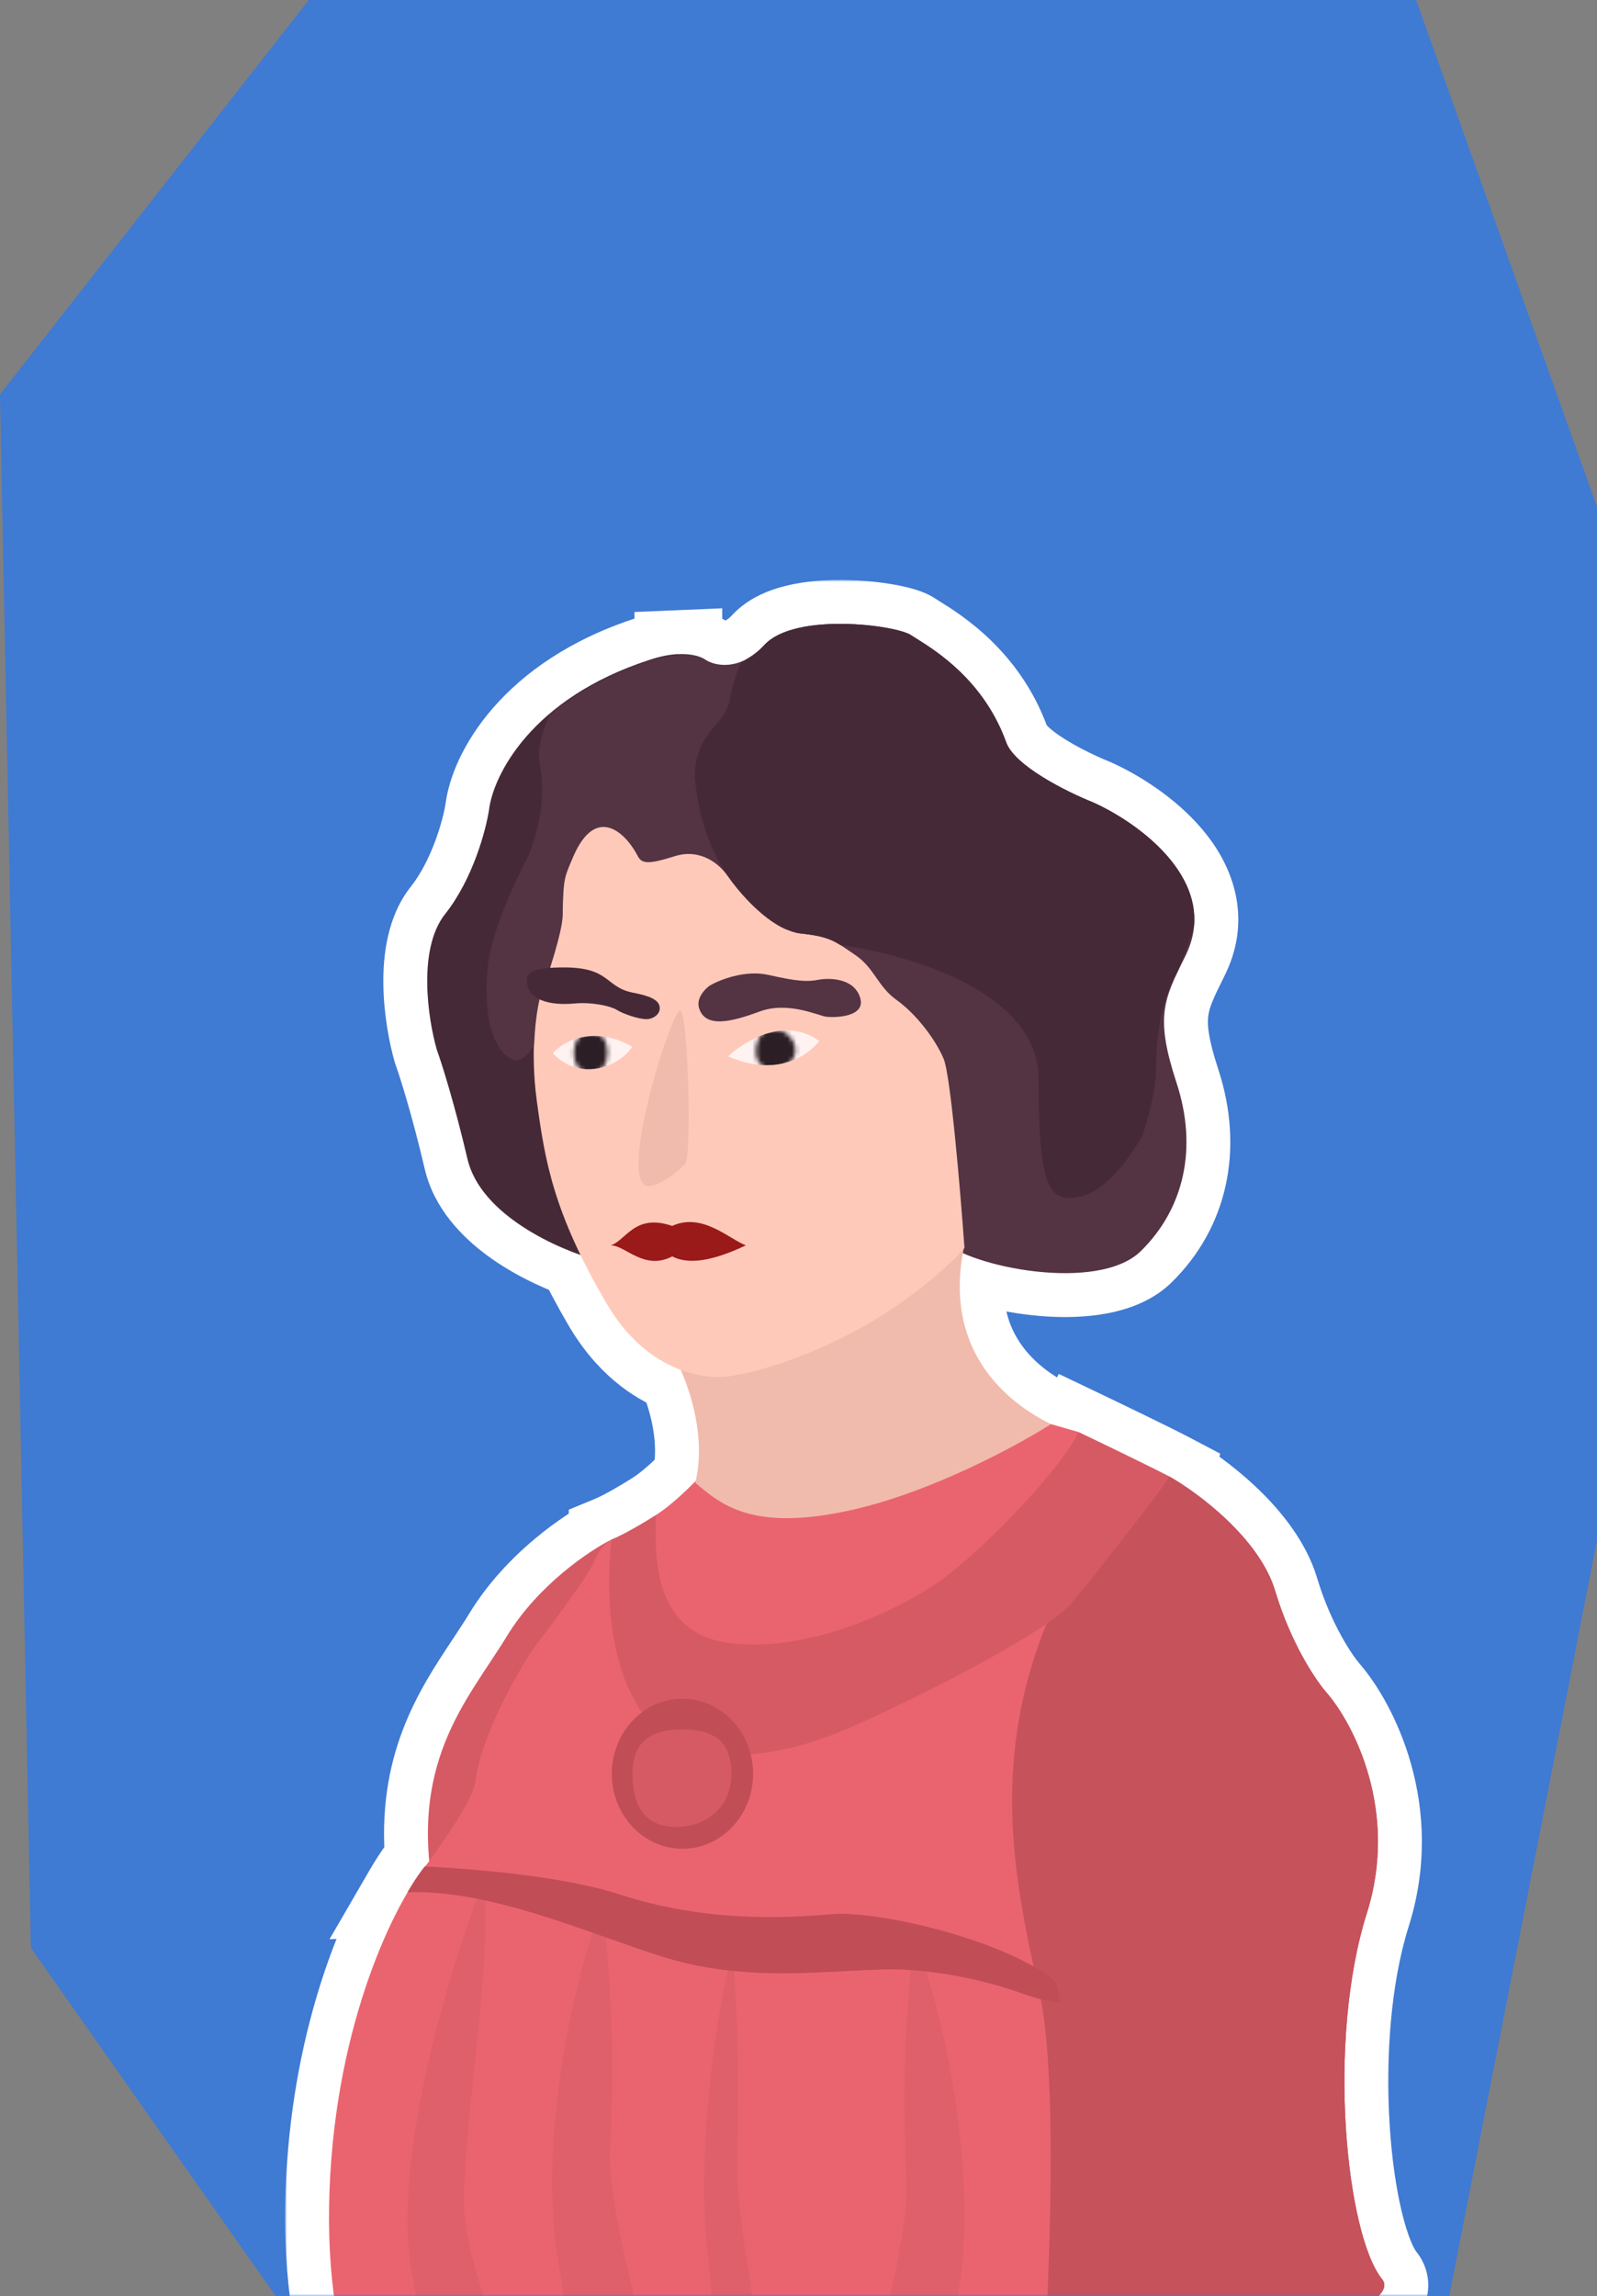 <svg width="364" height="523" viewBox="0 0 364 523" fill="none" xmlns="http://www.w3.org/2000/svg">
<rect x="0" y="0" width="364" height="523" fill="#808080" stroke="none"/>
<path d="M0 89.844L70.387 0H235.796H322.773L364 115.441V350.842L330.315 523H62.845L7.039 443.697L0 89.844Z" fill="#3F7AD3"/>
<mask id="mask0" mask-type="alpha" maskUnits="userSpaceOnUse" x="0" y="0" width="364" height="523">
<path d="M0 89.844L70.387 0H235.796H322.773L364 115.441V350.842L330.315 523H62.845L7.039 443.697L0 89.844Z" fill="#3F7AD3"/>
</mask>
<g mask="url(#mask0)">
<mask id="path-3-outside-1" maskUnits="userSpaceOnUse" x="64.989" y="132.099" width="261" height="486" fill="black">
<rect fill="white" x="64.989" y="132.099" width="261" height="486"/>
<path fill-rule="evenodd" clip-rule="evenodd" d="M207.317 144.483C203.098 142.252 181.033 139.552 174.214 146.905C172.997 148.218 171.775 149.186 170.588 149.882L170.124 150.171C166.061 152.319 162.463 151.353 160.859 150.315C160.012 149.669 157.894 148.857 154.616 148.995V149.214L154.616 149.214V148.994C152.782 149.071 150.585 149.446 148.044 150.314C121.04 159.058 112.405 176.709 111.463 184.442C110.769 189.034 107.796 200.218 101.452 208.209C95.109 216.2 97.553 232.158 99.568 239.139C100.642 242.088 103.542 251.195 106.556 264.023C109.187 275.22 123.125 282.625 132.313 285.871C133.943 289.231 135.871 292.838 138.166 296.772C143.232 305.457 149.521 309.948 155.174 312.054C157.885 318.256 160.666 328.154 158.571 337.336C156.352 339.623 152.665 343.113 149.513 345.094L149.512 345.094C147.446 346.416 142.538 349.379 139.436 350.658L139.436 350.659C134.434 353.134 122.648 361.011 115.516 372.717C114.254 374.787 112.886 376.853 111.487 378.965L111.486 378.966L111.486 378.966C104.108 390.103 95.86 402.551 97.829 423.936C97.514 424.362 97.208 424.772 96.915 425.161L96.793 425.155C96.562 425.458 96.341 425.746 96.131 426.017C95.167 427.312 94.064 428.992 92.878 431.035L92.902 431.034C85.881 442.895 75.624 468.223 75.013 502.329C74.312 541.513 88.565 563.357 95.779 569.381L100.976 568.847C101.24 571.646 101.427 573.945 101.544 575.645L105.726 569.361C118.069 575.089 122.503 573.008 122.828 566.605L129.17 565.954C129.13 566.824 129.089 567.669 129.05 568.488C128.787 574.004 128.582 578.315 128.75 580.771L132.933 574.487C147.322 581.165 151.798 575.211 151.766 563.635L162.192 562.565C162.108 565.525 162.066 567.866 162.135 569.38L164.501 564.023C170.566 568.264 173.518 566.529 174.622 561.29L194.995 559.199C192.089 577.767 194.063 590.385 212.742 581.716L216.924 588C217.093 585.545 216.887 581.234 216.624 575.717C216.371 570.414 216.065 563.997 215.987 557.045L236.87 554.902C237.012 553.081 237.158 551.101 237.305 548.987C268.456 541.638 321.277 526.941 315.027 519.174C306.813 508.966 302.344 464.915 311.544 435.803C318.904 412.514 308.477 392.585 302.344 385.531C299.934 382.793 294.222 374.329 290.647 362.377C287.072 350.426 273.064 340.02 266.507 336.31L266.507 336.31C262.477 334.19 251.072 328.695 245.873 326.212L245.873 326.212C243.384 325.494 240.616 324.701 239.542 324.394L239.541 324.394L239.542 324.394C234.653 321.992 214.8 311.514 219.46 285.452C229.793 290.061 251.829 293.035 260.046 284.966C269.837 275.349 273.057 261.571 268.172 246.675C263.288 231.78 265.149 227.815 270.056 218.024C277.968 202.49 262.557 189.693 251.811 184.066C250.86 183.568 249.945 183.125 249.086 182.741C247.165 181.976 244.565 180.814 241.875 179.405C236.382 176.525 230.523 172.62 229.313 168.978C224.212 155.019 213.417 148.288 208.867 145.45L208.866 145.45C208.376 145.144 207.957 144.883 207.627 144.664C207.537 144.604 207.434 144.544 207.317 144.483Z"/>
</mask>
<path d="M174.214 146.905L166.882 140.105L166.882 140.105L174.214 146.905ZM207.317 144.483L202.642 153.323L202.675 153.34L202.708 153.358L207.317 144.483ZM170.588 149.882L165.53 141.255L165.408 141.327L165.288 141.402L170.588 149.882ZM170.124 150.171L174.797 159.013L175.117 158.843L175.425 158.651L170.124 150.171ZM160.859 150.315L154.796 158.267L155.103 158.501L155.426 158.71L160.859 150.315ZM154.616 148.995L154.195 139.004L144.616 139.408V148.995H154.616ZM154.616 149.214L155.059 159.204L164.616 158.78V149.214H154.616ZM154.616 149.214H144.616V159.667L155.059 159.204L154.616 149.214ZM154.616 148.994H164.616V138.564L154.195 139.003L154.616 148.994ZM148.044 150.314L151.125 159.827L151.201 159.803L151.277 159.777L148.044 150.314ZM111.463 184.442L121.351 185.935L121.372 185.793L121.389 185.651L111.463 184.442ZM101.452 208.209L109.284 214.426L109.284 214.426L101.452 208.209ZM99.568 239.139L89.961 241.912L90.055 242.239L90.171 242.558L99.568 239.139ZM106.556 264.023L96.821 266.31L96.821 266.31L106.556 264.023ZM132.313 285.871L141.31 281.505L139.517 277.81L135.644 276.442L132.313 285.871ZM138.166 296.772L129.528 301.81L129.528 301.81L138.166 296.772ZM155.174 312.054L164.336 308.048L162.638 304.163L158.665 302.683L155.174 312.054ZM158.571 337.336L165.75 344.297L167.698 342.289L168.32 339.56L158.571 337.336ZM149.513 345.094L147.343 354.856L151.354 355.747L154.834 353.561L149.513 345.094ZM149.512 345.094L151.682 335.332L147.625 334.431L144.124 336.67L149.512 345.094ZM139.436 350.658L135.623 341.413L129.657 343.874L129.442 350.325L139.436 350.658ZM139.436 350.659L143.872 359.621L149.231 356.969L149.431 350.992L139.436 350.659ZM115.516 372.717L124.055 377.92L124.056 377.92L115.516 372.717ZM111.487 378.965L103.15 373.442L103.126 373.479L103.102 373.515L111.487 378.965ZM111.486 378.966L119.678 384.701L119.777 384.56L119.871 384.416L111.486 378.966ZM111.486 378.966L103.293 373.232L103.22 373.337L103.149 373.443L111.486 378.966ZM97.829 423.936L105.873 429.876L108.136 426.812L107.787 423.019L97.829 423.936ZM96.915 425.161L96.429 435.149L101.717 435.406L104.902 431.178L96.915 425.161ZM96.793 425.155L97.28 415.166L92.025 414.91L88.837 419.097L96.793 425.155ZM96.131 426.017L88.226 419.892L88.166 419.969L88.108 420.048L96.131 426.017ZM92.878 431.035L84.23 426.014L75.111 441.721L93.259 441.028L92.878 431.035ZM92.902 431.034L101.507 436.128L110.851 420.341L92.52 421.041L92.902 431.034ZM75.013 502.329L85.012 502.508L75.013 502.329ZM95.779 569.381L89.37 577.057L92.606 579.759L96.8 579.328L95.779 569.381ZM100.976 568.847L110.932 567.91L109.987 557.87L99.955 558.9L100.976 568.847ZM101.544 575.645L91.568 576.33L93.583 605.654L109.869 581.185L101.544 575.645ZM105.726 569.361L109.936 560.29L102.155 556.678L97.402 563.82L105.726 569.361ZM122.828 566.605L121.808 556.657L113.277 557.533L112.841 566.097L122.828 566.605ZM129.17 565.954L139.159 566.42L139.7 554.821L128.149 556.006L129.17 565.954ZM129.05 568.488L119.062 568.011L119.062 568.011L129.05 568.488ZM128.75 580.771L118.774 581.456L120.79 610.78L137.075 586.311L128.75 580.771ZM132.933 574.487L137.143 565.416L129.361 561.804L124.608 568.946L132.933 574.487ZM151.766 563.635L150.745 553.687L141.741 554.611L141.766 563.663L151.766 563.635ZM162.192 562.565L172.188 562.851L172.515 551.453L161.171 552.617L162.192 562.565ZM162.135 569.38L152.145 569.836L171.282 573.421L162.135 569.38ZM164.501 564.023L170.232 555.828L160.267 548.859L155.354 559.982L164.501 564.023ZM174.622 561.29L173.601 551.342L166.342 552.087L164.837 559.227L174.622 561.29ZM194.995 559.199L204.875 560.745L206.881 547.927L193.974 549.251L194.995 559.199ZM212.742 581.716L221.066 576.175L216.313 569.034L208.532 572.646L212.742 581.716ZM216.924 588L208.599 593.541L224.885 618.01L226.9 588.686L216.924 588ZM216.624 575.717L206.635 576.194L206.635 576.194L216.624 575.717ZM215.987 557.045L214.966 547.097L205.886 548.029L205.988 557.156L215.987 557.045ZM236.87 554.902L237.891 564.849L246.19 563.998L246.84 555.68L236.87 554.902ZM237.305 548.987L235.009 539.254L227.841 540.945L227.33 548.293L237.305 548.987ZM315.027 519.174L307.236 525.443L307.236 525.443L315.027 519.174ZM311.544 435.803L321.079 438.817L321.079 438.817L311.544 435.803ZM302.344 385.531L309.89 378.969L309.871 378.947L309.851 378.925L302.344 385.531ZM266.507 336.31L256.806 333.885L254.96 341.268L261.584 345.014L266.507 336.31ZM266.507 336.31L276.209 338.736L278.113 331.117L271.163 327.46L266.507 336.31ZM245.873 326.212L250.182 317.188L241.32 312.956L236.929 321.74L245.873 326.212ZM245.873 326.212L243.099 335.82L251.095 338.128L254.817 330.684L245.873 326.212ZM239.542 324.394L242.289 314.779L240.185 314.178L238.022 314.51L239.542 324.394ZM239.541 324.394L234.114 315.995L241.062 334.278L239.541 324.394ZM239.542 324.394L244.969 332.793L259.806 323.206L243.951 315.418L239.542 324.394ZM219.46 285.452L223.533 276.319L211.865 271.115L209.616 283.692L219.46 285.452ZM260.046 284.966L267.053 292.1L267.053 292.1L260.046 284.966ZM270.056 218.024L261.145 213.485L261.131 213.514L261.116 213.544L270.056 218.024ZM251.811 184.066L247.167 192.923L247.173 192.926L251.811 184.066ZM249.086 182.741L253.163 173.61L252.976 173.527L252.786 173.451L249.086 182.741ZM241.875 179.405L237.232 188.261L237.235 188.263L241.875 179.405ZM229.313 168.978L238.803 165.825L238.756 165.685L238.705 165.546L229.313 168.978ZM208.867 145.45L203.403 153.826L203.489 153.882L203.575 153.936L208.867 145.45ZM208.866 145.45L214.33 137.075L214.244 137.019L214.158 136.965L208.866 145.45ZM207.627 144.664L202.092 152.992L202.092 152.992L207.627 144.664ZM181.547 153.704C181.324 153.944 181.772 153.373 184.014 152.832C186.073 152.335 188.742 152.085 191.69 152.1C194.595 152.114 197.44 152.384 199.712 152.756C202.407 153.196 203.151 153.593 202.642 153.323L211.993 135.644C209.374 134.259 205.778 133.481 202.936 133.017C199.672 132.484 195.783 132.12 191.791 132.1C187.844 132.08 183.454 132.394 179.326 133.389C175.381 134.34 170.514 136.189 166.882 140.105L181.547 153.704ZM175.645 158.509C177.749 157.275 179.724 155.67 181.547 153.704L166.882 140.105C166.269 140.766 165.801 141.096 165.53 141.255L175.645 158.509ZM175.425 158.651L175.888 158.362L165.288 141.402L164.824 141.691L175.425 158.651ZM155.426 158.71C159.809 161.547 167.268 162.991 174.797 159.013L165.452 141.33C165.259 141.432 165.155 141.454 165.142 141.457C165.124 141.461 165.148 141.454 165.207 141.458C165.259 141.461 165.353 141.473 165.494 141.519C165.614 141.558 165.893 141.661 166.293 141.92L155.426 158.71ZM155.037 158.987C155.769 158.956 156.139 159.041 156.179 159.051C156.201 159.057 156.104 159.035 155.909 158.948C155.81 158.903 155.668 158.834 155.491 158.733C155.32 158.634 155.079 158.483 154.796 158.267L166.923 142.363C163.645 139.864 158.967 138.803 154.195 139.004L155.037 158.987ZM164.616 149.214V148.995H144.616V149.214H164.616ZM155.059 159.204L155.059 159.204L154.174 139.224L154.173 139.224L155.059 159.204ZM144.616 148.994V149.214H164.616V148.994H144.616ZM151.277 159.777C152.979 159.195 154.23 159.019 155.037 158.985L154.195 139.003C151.334 139.123 148.191 139.696 144.812 140.85L151.277 159.777ZM121.389 185.651C121.807 182.219 127.387 167.514 151.125 159.827L144.964 140.8C114.692 150.602 103.002 171.199 101.536 183.232L121.389 185.651ZM109.284 214.426C117.135 204.536 120.521 191.432 121.351 185.935L101.575 182.948C101.018 186.637 98.457 195.899 93.62 201.991L109.284 214.426ZM109.176 236.365C108.375 233.589 107.433 228.753 107.375 223.933C107.313 218.721 108.31 215.654 109.284 214.426L93.62 201.991C88.251 208.755 87.299 217.663 87.376 224.172C87.459 231.074 88.747 237.708 89.961 241.912L109.176 236.365ZM116.291 261.735C113.209 248.617 110.203 239.12 108.966 235.719L90.171 242.558C91.081 245.057 93.875 253.773 96.821 266.31L116.291 261.735ZM135.644 276.442C131.681 275.042 126.855 272.787 122.908 269.878C118.815 266.862 116.827 264.015 116.291 261.735L96.821 266.31C98.917 275.228 105.213 281.682 111.043 285.979C117.02 290.383 123.757 293.454 128.982 295.3L135.644 276.442ZM146.803 291.733C144.621 287.991 142.816 284.609 141.31 281.505L123.316 290.236C125.071 293.853 127.121 297.685 129.528 301.81L146.803 291.733ZM158.665 302.683C155.23 301.403 150.735 298.473 146.803 291.733L129.528 301.81C135.729 312.44 143.811 318.492 151.682 321.425L158.665 302.683ZM168.32 339.56C171.111 327.332 167.401 315.059 164.336 308.048L146.011 316.059C148.369 321.453 150.222 328.976 148.822 335.111L168.32 339.56ZM154.834 353.561C159.058 350.906 163.437 346.682 165.75 344.297L151.392 330.374C149.268 332.565 146.272 335.32 144.192 336.627L154.834 353.561ZM147.343 354.856L147.343 354.856L151.682 335.332L151.682 335.332L147.343 354.856ZM143.249 359.903C147.264 358.247 152.842 354.835 154.9 353.519L144.124 336.67C143.225 337.245 141.629 338.227 139.917 339.201C138.119 340.224 136.566 341.025 135.623 341.413L143.249 359.903ZM149.431 350.992L149.431 350.991L129.442 350.325L129.442 350.326L149.431 350.992ZM124.056 377.92C129.91 368.311 139.979 361.548 143.872 359.621L135.001 341.696C128.889 344.721 115.386 353.711 106.976 367.514L124.056 377.92ZM119.823 384.488C121.203 382.405 122.678 380.18 124.055 377.92L106.976 367.514C105.83 369.394 104.569 371.3 103.15 373.442L119.823 384.488ZM119.871 384.416L119.871 384.415L103.102 373.515L103.102 373.516L119.871 384.416ZM119.678 384.701L119.678 384.701L103.294 373.231L103.293 373.232L119.678 384.701ZM107.787 423.019C106.154 405.28 112.631 395.343 119.822 384.489L103.149 373.443C95.584 384.862 85.567 399.823 87.871 424.853L107.787 423.019ZM104.902 431.178C105.215 430.763 105.539 430.328 105.873 429.876L89.784 417.996C89.488 418.396 89.202 418.78 88.928 419.143L104.902 431.178ZM96.307 435.143L96.429 435.149L97.402 415.172L97.28 415.166L96.307 435.143ZM104.035 432.143C104.264 431.848 104.502 431.537 104.749 431.213L88.837 419.097C88.622 419.379 88.418 419.645 88.226 419.892L104.035 432.143ZM101.526 436.056C102.565 434.266 103.463 432.915 104.154 431.987L88.108 420.048C86.872 421.709 85.563 423.718 84.23 426.014L101.526 436.056ZM92.52 421.041L92.496 421.042L93.259 441.028L93.283 441.027L92.52 421.041ZM85.012 502.508C85.589 470.232 95.317 446.586 101.507 436.128L84.296 425.941C76.446 439.204 65.658 466.214 65.015 502.151L85.012 502.508ZM102.189 561.705C97.869 558.098 84.35 539.497 85.012 502.508L65.015 502.151C64.275 543.529 79.261 568.616 89.37 577.057L102.189 561.705ZM99.955 558.9L94.759 559.433L96.8 579.328L101.997 578.795L99.955 558.9ZM111.521 574.959C111.397 573.155 111.201 570.77 110.932 567.91L91.02 569.785C91.278 572.523 91.458 574.735 91.568 576.33L111.521 574.959ZM97.402 563.82L93.219 570.104L109.869 581.185L114.051 574.901L97.402 563.82ZM112.841 566.097C112.81 566.72 112.712 566.104 113.372 565.09C113.733 564.535 114.251 563.975 114.918 563.523C115.576 563.077 116.184 562.867 116.592 562.775C117.283 562.62 117.22 562.837 115.863 562.516C114.584 562.213 112.658 561.553 109.936 560.29L101.517 578.431C104.966 580.032 108.223 581.26 111.256 581.978C114.212 582.678 117.592 583.048 120.975 582.289C124.698 581.453 127.968 579.33 130.137 575.995C132.105 572.969 132.684 569.691 132.816 567.113L112.841 566.097ZM128.149 556.006L121.808 556.657L123.849 576.553L130.191 575.902L128.149 556.006ZM139.039 568.964C139.078 568.146 139.119 567.296 139.159 566.42L119.181 565.488C119.141 566.352 119.101 567.192 119.062 568.011L139.039 568.964ZM138.727 580.085C138.609 578.37 138.759 574.831 139.039 568.964L119.062 568.011C118.815 573.177 118.554 578.261 118.774 581.456L138.727 580.085ZM124.608 568.946L120.426 575.23L137.075 586.311L141.258 580.027L124.608 568.946ZM141.766 563.663C141.773 566.013 141.536 567.453 141.302 568.215C141.082 568.929 141.075 568.396 141.909 567.795C142.828 567.132 143.451 567.326 142.767 567.27C141.933 567.201 140.153 566.813 137.143 565.416L128.723 583.557C136.359 587.101 145.889 589.581 153.606 584.018C157.353 581.316 159.358 577.541 160.419 574.092C161.465 570.69 161.775 567.045 161.766 563.608L141.766 563.663ZM161.171 552.617L150.745 553.687L152.787 573.583L163.213 572.513L161.171 552.617ZM172.125 568.924C172.075 567.848 172.101 565.888 172.188 562.851L152.196 562.279C152.114 565.161 152.056 567.884 152.145 569.836L172.125 568.924ZM155.354 559.982L152.988 565.339L171.282 573.421L173.649 568.064L155.354 559.982ZM164.837 559.227C164.702 559.87 164.642 559.707 164.976 559.179C165.387 558.529 166.397 557.361 168.188 556.749C169.898 556.164 171.167 556.484 171.419 556.562C171.615 556.622 171.249 556.539 170.232 555.828L158.771 572.218C162.201 574.617 168.13 577.904 174.656 575.674C181.619 573.294 183.706 566.678 184.407 563.352L164.837 559.227ZM193.974 549.251L173.601 551.342L175.643 571.237L196.016 569.147L193.974 549.251ZM208.532 572.646C206.622 573.532 205.174 574.029 204.124 574.285C203.609 574.411 203.228 574.469 202.968 574.494C202.708 574.519 202.592 574.508 202.594 574.508C202.645 574.513 203.092 574.577 203.648 574.943C204.194 575.302 204.446 575.69 204.494 575.777C204.516 575.815 204.364 575.552 204.21 574.787C204.057 574.034 203.94 572.983 203.914 571.583C203.861 568.748 204.19 565.119 204.875 560.745L185.116 557.652C184.347 562.563 183.834 567.474 183.917 571.956C183.997 576.249 184.63 581.248 187.054 585.566C189.849 590.547 194.627 593.861 200.766 594.424C206.105 594.915 211.641 593.251 216.951 590.787L208.532 572.646ZM225.249 582.459L221.066 576.175L204.417 587.257L208.599 593.541L225.249 582.459ZM206.635 576.194C206.915 582.061 207.065 585.6 206.948 587.314L226.9 588.686C227.12 585.49 226.859 580.406 226.613 575.241L206.635 576.194ZM205.988 557.156C206.068 564.315 206.383 570.902 206.635 576.194L226.613 575.241C226.359 569.926 226.062 563.679 225.987 556.933L205.988 557.156ZM235.849 544.954L214.966 547.097L217.008 566.992L237.891 564.849L235.849 544.954ZM227.33 548.293C227.184 550.38 227.04 552.332 226.9 554.123L246.84 555.68C246.984 553.829 247.132 551.821 247.281 549.682L227.33 548.293ZM307.236 525.443C306.18 524.131 305.348 522.104 305.572 519.758C305.764 517.74 306.645 516.527 306.883 516.222C307.235 515.773 306.998 516.226 304.969 517.376C301.267 519.475 295.02 522.026 286.964 524.772C271.089 530.185 250.453 535.611 235.009 539.254L239.602 558.72C255.308 555.015 276.658 549.417 293.419 543.702C301.681 540.885 309.414 537.846 314.832 534.775C317.362 533.34 320.471 531.313 322.636 528.545C323.781 527.081 325.186 524.748 325.481 521.658C325.807 518.24 324.655 515.188 322.818 512.905L307.236 525.443ZM302.009 432.79C296.915 448.91 295.734 468.531 296.775 485.2C297.299 493.605 298.406 501.559 299.994 508.246C301.485 514.519 303.704 521.054 307.236 525.443L322.818 512.905C322.242 512.19 320.823 509.391 319.453 503.623C318.181 498.27 317.205 491.478 316.736 483.955C315.788 468.769 316.973 451.809 321.079 438.817L302.009 432.79ZM294.798 392.093C299.367 397.347 308.027 413.748 302.009 432.79L321.079 438.817C329.782 411.279 317.588 387.822 309.89 378.969L294.798 392.093ZM281.066 365.243C285.043 378.539 291.449 388.288 294.837 392.137L309.851 378.925C308.42 377.298 303.4 370.118 300.227 359.512L281.066 365.243ZM261.584 345.014C264.202 346.495 268.663 349.54 272.784 353.481C277.04 357.55 280.004 361.691 281.066 365.243L300.227 359.512C297.715 351.112 291.887 344.075 286.606 339.025C281.191 333.848 275.37 329.835 271.431 327.607L261.584 345.014ZM256.806 333.885L256.806 333.885L276.209 338.736L276.209 338.736L256.806 333.885ZM241.564 335.236C246.834 337.753 258.033 343.151 261.851 345.16L271.163 327.46C266.921 325.228 255.309 319.637 250.182 317.188L241.564 335.236ZM254.817 330.684L254.817 330.684L236.929 321.74L236.928 321.74L254.817 330.684ZM236.795 334.009C237.863 334.314 240.622 335.105 243.099 335.82L248.647 316.605C246.146 315.883 243.368 315.087 242.289 314.779L236.795 334.009ZM241.062 334.278L241.063 334.278L238.022 314.51L238.021 314.51L241.062 334.278ZM234.115 315.994L234.114 315.995L244.968 332.793L244.969 332.793L234.115 315.994ZM209.616 283.692C206.735 299.802 211.476 311.831 218.142 320.081C224.522 327.976 232.293 331.974 235.133 333.369L243.951 315.418C241.903 314.412 237.302 311.97 233.698 307.51C230.38 303.405 227.524 297.164 229.304 287.212L209.616 283.692ZM253.039 277.831C252.758 278.106 251.778 278.809 249.433 279.352C247.164 279.878 244.256 280.102 240.943 279.971C234.195 279.703 227.379 278.034 223.533 276.319L215.387 294.585C221.874 297.478 231.242 299.601 240.15 299.955C244.665 300.134 249.452 299.878 253.948 298.836C258.369 297.811 263.225 295.859 267.053 292.1L253.039 277.831ZM258.67 249.792C262.491 261.442 259.851 271.14 253.039 277.831L267.053 292.1C279.823 279.558 283.624 261.7 277.674 243.559L258.67 249.792ZM261.116 213.544C258.815 218.135 256.212 223.159 255.508 229.295C254.79 235.542 256.088 241.916 258.67 249.792L277.674 243.559C275.372 236.539 275.158 233.484 275.377 231.577C275.609 229.558 276.391 227.703 278.996 222.504L261.116 213.544ZM247.173 192.926C251.792 195.344 256.854 199.059 259.814 203.172C262.475 206.868 262.956 209.93 261.145 213.485L278.967 222.562C285.068 210.584 281.8 199.481 276.046 191.488C270.593 183.912 262.576 178.415 256.45 175.207L247.173 192.926ZM245.009 191.873C245.668 192.167 246.394 192.517 247.167 192.923L256.455 175.21C255.326 174.618 254.222 174.083 253.163 173.61L245.009 191.873ZM237.235 188.263C240.24 189.837 243.155 191.143 245.386 192.032L252.786 173.451C251.176 172.81 248.89 171.79 246.515 170.546L237.235 188.263ZM219.823 172.131C221.424 176.949 225.294 180.383 227.848 182.37C230.797 184.665 234.205 186.674 237.232 188.261L246.519 170.548C244.053 169.255 241.784 167.873 240.128 166.585C239.306 165.945 238.807 165.461 238.55 165.166C238.25 164.822 238.541 165.039 238.803 165.825L219.823 172.131ZM203.575 153.936C207.909 156.638 216.061 161.851 219.92 172.411L238.705 165.546C232.362 148.187 218.925 139.938 214.158 136.965L203.575 153.936ZM203.403 153.826L203.403 153.826L214.33 137.075L214.33 137.075L203.403 153.826ZM202.092 152.992C202.57 153.31 203.129 153.657 203.575 153.936L214.158 136.965C213.622 136.631 213.344 136.457 213.161 136.335L202.092 152.992ZM202.708 153.358C202.576 153.289 202.36 153.17 202.092 152.992L213.161 136.335C212.714 136.038 212.291 135.798 211.927 135.609L202.708 153.358Z" fill="white" mask="url(#path-3-outside-1)"/>
<path d="M223.354 406.363L232.686 550.06C262.871 543.167 321.599 527.34 315.027 519.174C306.813 508.966 302.344 464.915 311.544 435.803C318.904 412.514 308.477 392.585 302.344 385.531C299.934 382.793 294.222 374.329 290.647 362.378C287.072 350.426 273.064 340.02 266.507 336.311L241.711 357.274L223.354 406.363Z" fill="#C6525C"/>
<path d="M223.354 406.363L232.686 550.06C262.871 543.167 321.599 527.34 315.027 519.174C306.813 508.966 302.344 464.915 311.544 435.803C318.904 412.514 308.477 392.585 302.344 385.531C299.934 382.793 294.222 374.329 290.647 362.378C287.072 350.426 273.064 340.02 266.507 336.311L241.711 357.274L223.354 406.363Z" fill="#C6525C"/>
<path d="M115.516 372.717C122.648 361.011 134.434 353.134 139.436 350.659V406.823C128.484 426.815 105.155 460.293 99.459 434.27C92.34 401.741 106.6 387.35 115.516 372.717Z" fill="#D65A64"/>
<path d="M135.45 355.653C136.554 352.744 138.567 351.111 139.436 350.659L239.345 367.92C225.545 400.252 230.977 427.83 236.87 453.612C241.584 474.238 238.834 529.733 236.87 554.901L95.779 569.381C88.565 563.357 74.312 541.513 75.013 502.329C75.714 463.146 89.15 435.548 95.779 426.647C99.722 421.565 107.753 410.302 108.331 405.903C109.698 395.266 117.852 381.056 121.759 375.28C125.862 369.95 134.345 358.562 135.45 355.653Z" fill="#EA646F"/>
<path d="M139.436 350.658C142.538 349.379 147.446 346.416 149.512 345.094L206.422 355.477L245.873 326.212C251.072 328.694 262.477 334.19 266.507 336.31C265.675 338.26 250.845 357.142 244.558 364.831C238.272 372.519 203.574 389.452 191.833 394.337C180.092 399.221 157.552 404.982 147.081 391.138C136.61 377.295 138.823 354.272 139.436 350.658Z" fill="#D65A64"/>
<path d="M149.512 345.094C153.333 342.694 157.939 338.077 159.764 336.069L239.542 324.394C240.616 324.701 243.384 325.494 245.873 326.212C240.922 335.872 223.354 353.572 214.527 359.924C205.699 366.277 184.495 376.703 166.116 374.228C147.738 371.753 149.512 352.323 149.512 345.094Z" fill="#EA646F"/>
<path fill-rule="evenodd" clip-rule="evenodd" d="M154.616 148.994C152.782 149.071 150.585 149.446 148.044 150.313C121.04 159.058 112.405 176.709 111.463 184.442C110.769 189.034 107.796 200.218 101.452 208.208C95.109 216.199 97.553 232.158 99.568 239.138C100.642 242.088 103.542 251.195 106.556 264.023C109.57 276.85 127.424 284.701 135.975 287.023C141.236 286.292 147.687 285.458 154.616 284.645V148.994Z" fill="#462937"/>
<path fill-rule="evenodd" clip-rule="evenodd" d="M154.616 284.647C179.806 281.694 211.317 279.032 214.987 282.687C220.836 288.514 250.254 294.582 260.046 284.965C269.837 275.349 273.057 261.571 268.172 246.675C263.288 231.78 265.149 227.815 270.056 218.024C278.66 201.13 259.68 187.473 249.115 182.756C243.266 180.427 231.118 174.411 229.313 168.978C224.212 155.019 213.417 148.288 208.867 145.45C208.376 145.144 207.957 144.883 207.627 144.664C204.232 142.407 181.231 139.384 174.243 146.92C168.653 152.948 162.992 151.695 160.859 150.315C160.012 149.669 157.894 148.857 154.616 148.995V284.647Z" fill="#543343"/>
<path d="M158.472 337.756C161.345 326.032 156.106 313.025 153.127 307.987C171.615 299.692 209.357 284.22 219.696 284.22C214.176 311.185 234.577 321.955 239.542 324.394C232.021 329.198 212.424 339.832 194.199 343.933C171.417 349.059 164.298 342.641 158.472 337.756Z" fill="#F0BBAC"/>
<path d="M130.652 194.804C135.927 182.817 142.716 189.703 145.329 194.804C146.249 196.6 147.843 196.679 153.784 194.804C159.725 192.929 164.101 196.841 165.547 199.031C168.387 203.281 175.777 211.955 182.611 212.656C189.445 213.357 190.543 214.592 194.79 217.432C199.394 220.511 199.92 224.619 204.428 227.837C208.634 230.838 213.081 236.489 215.074 241.155C216.669 244.888 218.908 271.435 219.828 284.242C218.689 285.688 214.68 289.863 207.758 294.997C191.706 307.054 174.185 312.215 167.431 313.288C161.662 314.617 147.734 313.174 138.166 296.772C126.205 276.269 124.212 264.637 122.328 250.574C120.821 239.324 122.182 230.159 123.051 226.982C124.767 222.265 128.199 211.903 128.199 208.188C128.33 199.557 128.637 199.623 130.652 194.804Z" fill="#FFC9BA"/>
<path d="M175.163 222.075C169.836 220.866 164.057 223.192 161.889 224.441C160.969 224.971 158.647 227.223 159.304 229.523C160.675 234.319 166.774 232.765 173.17 230.399C179.566 228.033 186.445 231.319 188.241 231.582C190.037 231.845 197.485 231.779 196.039 227.223C194.593 222.667 188.832 222.732 186.445 223.192C184.057 223.652 181.823 223.587 175.163 222.075Z" fill="#543343"/>
<path d="M148.067 270.179C140.093 270.985 153.368 228.756 155.142 230.224C156.033 230.961 156.653 239.357 156.873 247.726C157.09 256.024 156.913 264.297 156.215 265.053C154.813 266.572 151.221 269.723 148.067 270.179Z" fill="#F0BBAC"/>
<path d="M153.215 279.248C144.663 276.322 142.722 282.534 139.217 283.673C142.569 283.673 146.796 289.521 153.215 286.192C156.873 288.098 162.349 287.309 169.994 283.673C166.248 282.271 160.049 276.094 153.215 279.248Z" fill="#9A1919"/>
<path fill-rule="evenodd" clip-rule="evenodd" d="M123.079 174.538C122.349 170.879 123.5 166.672 125.372 162.73C130.851 158.088 138.253 153.718 148.095 150.531C155.175 148.113 159.588 149.523 160.909 150.531C162.341 151.458 165.364 152.327 168.888 150.973C167.649 153.903 166.759 156.928 166.386 159.271C165.994 161.727 164.605 163.391 163.093 165.202C160.883 167.849 158.412 170.81 158.412 177.014C159.193 186.724 162.256 194.276 166.091 199.965C165.914 199.714 165.749 199.474 165.597 199.247C164.151 197.056 159.775 193.144 153.834 195.019C147.893 196.894 146.299 196.815 145.379 195.019C142.766 189.918 135.977 183.033 130.702 195.019C130.528 195.436 130.367 195.816 130.217 196.169C128.635 199.892 128.369 200.519 128.249 208.403C128.249 212.118 124.817 222.481 123.101 227.198C122.597 229.04 121.928 232.898 121.748 238.01C120.177 240.631 118.403 242.186 116.595 241.239C111.075 238.348 110.134 227.636 111.382 218.677C112.381 211.51 117.669 200.197 120.188 195.436C121.838 191.909 124.727 182.792 123.079 174.538Z" fill="#543343"/>
<path fill-rule="evenodd" clip-rule="evenodd" d="M191.535 215.257C208.153 217.566 236.71 226.241 236.71 245.74C236.71 271.523 239.36 274.173 246.589 272.486C252.372 271.137 258.155 262.768 260.323 258.752C261.382 255.824 263.5 248.641 263.5 243.331C263.5 236.693 264.573 227.866 267.99 222.105C268.067 221.975 268.148 221.827 268.233 221.659C268.336 221.441 268.441 221.221 268.549 220.998C269.45 219.003 270.708 215.414 272.13 210.992C273.387 197.4 258.144 186.785 249.086 182.741C243.237 180.412 231.089 174.395 229.284 168.963C224.183 155.004 213.388 148.273 208.838 145.435L208.837 145.435C208.347 145.129 207.928 144.868 207.598 144.648C204.202 142.392 181.202 139.369 174.214 146.905C172.997 148.218 171.775 149.186 170.588 149.882L168.859 150.962C167.621 153.892 166.731 156.916 166.357 159.259C165.966 161.715 164.577 163.379 163.065 165.19C160.855 167.838 158.384 170.798 158.384 177.002C159.095 185.85 161.701 192.906 165.06 198.393C165.236 198.611 165.389 198.821 165.518 199.018C167.84 202.492 173.203 208.923 178.817 211.538L181.648 212.499C181.96 212.562 182.272 212.611 182.582 212.642C187.355 213.132 189.331 213.882 191.535 215.257Z" fill="#462937"/>
<path d="M128.571 220.367C122.051 220.367 120.072 221.309 120.072 223.214C120.072 227.939 125.549 229.085 130.915 228.581C134.759 228.22 139.064 229.085 140.685 230.093C141.982 230.899 145.454 232.152 147.388 232.152C148.79 232.152 150.792 230.995 150.301 229.085C149.811 227.175 146.161 226.5 144.212 226.106C137.835 224.816 139.13 220.367 128.571 220.367Z" fill="#462937"/>
<path d="M93.858 517.688C89.111 491.711 102.829 447.28 110.281 428.311C112.011 448.872 106.797 474.476 105.726 499.536C104.543 527.251 144.835 587.512 105.726 569.36L101.544 575.644C100.96 567.149 98.606 543.664 93.858 517.688Z" fill="#DF606A"/>
<path d="M127.318 515.581C122.57 489.604 130.035 452.406 137.488 433.437C139.218 453.998 140.173 464.695 139.103 489.755C137.919 517.47 172.042 592.638 132.933 574.486L128.75 580.77C128.167 572.275 132.065 541.558 127.318 515.581Z" fill="#DF606A"/>
<path d="M161.324 513.805C158.638 491.66 162.862 459.947 167.078 443.776C168.057 461.305 168.598 470.424 167.992 491.788C167.322 515.415 186.629 579.497 164.501 564.023L162.135 569.38C161.805 562.138 164.01 535.95 161.324 513.805Z" fill="#DF606A"/>
<path d="M218.357 522.81C223.104 496.834 215.639 459.635 208.187 440.667C206.457 461.227 205.502 471.924 206.572 496.984C207.756 524.699 173.633 599.867 212.742 581.716L216.924 588C217.508 579.505 213.61 548.787 218.357 522.81Z" fill="#DF606A"/>
<path fill-rule="evenodd" clip-rule="evenodd" d="M92.878 431.035C94.064 428.992 95.167 427.313 96.131 426.018C96.341 425.747 96.562 425.458 96.793 425.155C109.892 425.791 128.996 427.565 141.212 431.519C160.578 437.786 178.142 436.997 189.311 436.028C200.48 435.058 229.776 442.182 240.539 451.335C240.572 451.362 240.604 451.39 240.636 451.417C240.813 452.203 240.991 452.987 241.17 453.769C241.346 454.539 241.511 455.357 241.667 456.218C239.34 456.089 235.598 455.018 232.726 454.018C227.517 452.041 213.869 448.197 200.953 448.63C198.192 448.722 195.439 448.862 192.681 449.002C179.308 449.682 165.826 450.367 150.872 445.676C147.076 444.485 142.962 443.031 138.648 441.505C124.178 436.388 107.453 430.474 92.878 431.035Z" fill="#C14D57"/>
<path d="M165.965 240.64C169.673 237.105 179.019 231.457 186.736 237.143C183.594 241 176.687 245.184 165.965 240.64Z" fill="#FFF3F1"/>
<mask id="mask1" mask-type="alpha" maskUnits="userSpaceOnUse" x="172" y="234" width="10" height="10">
<path d="M181.245 239.78C180.885 242.295 178.071 243.858 175.556 243.497C173.041 243.137 171.973 241.017 172.334 238.502C172.694 235.987 174.347 234.03 176.862 234.39C179.377 234.751 181.606 237.265 181.245 239.78Z" fill="#2C1E25"/>
</mask>
<g mask="url(#mask1)">
<path d="M165.873 240.659C169.582 237.115 178.93 231.452 186.646 237.147C183.503 241.014 176.595 245.209 165.873 240.659Z" fill="#2C1E25"/>
</g>
<path d="M126.003 239.911C128.288 237.304 135.106 233.357 144.096 238.421C141.468 242.627 132.487 246.745 126.003 239.911Z" fill="#FFF3F1"/>
<mask id="mask2" mask-type="alpha" maskUnits="userSpaceOnUse" x="130" y="235" width="9" height="10">
<path d="M138.467 239.753C138.467 242.293 137.218 244.353 134.677 244.353C132.136 244.353 130.778 242.406 130.778 239.866C130.778 237.325 132.136 235.153 134.677 235.153C137.218 235.153 138.467 237.212 138.467 239.753Z" fill="#2C1E25"/>
</mask>
<g mask="url(#mask2)">
<path d="M126.003 239.911C128.288 237.304 135.107 233.357 144.096 238.421C141.468 242.627 132.487 246.745 126.003 239.911Z" fill="#2C1E25"/>
</g>
<ellipse cx="155.552" cy="404.041" rx="16.1" ry="17.086" fill="#C14D57"/>
<path d="M166.702 404.041C166.702 411.518 161.159 416.133 154.106 416.133C147.053 416.133 144.161 411.518 144.161 404.041C144.161 396.565 148.499 393.943 155.552 393.943C162.605 393.943 166.702 396.565 166.702 404.041Z" fill="#D65A64"/>
</g>
</svg>
